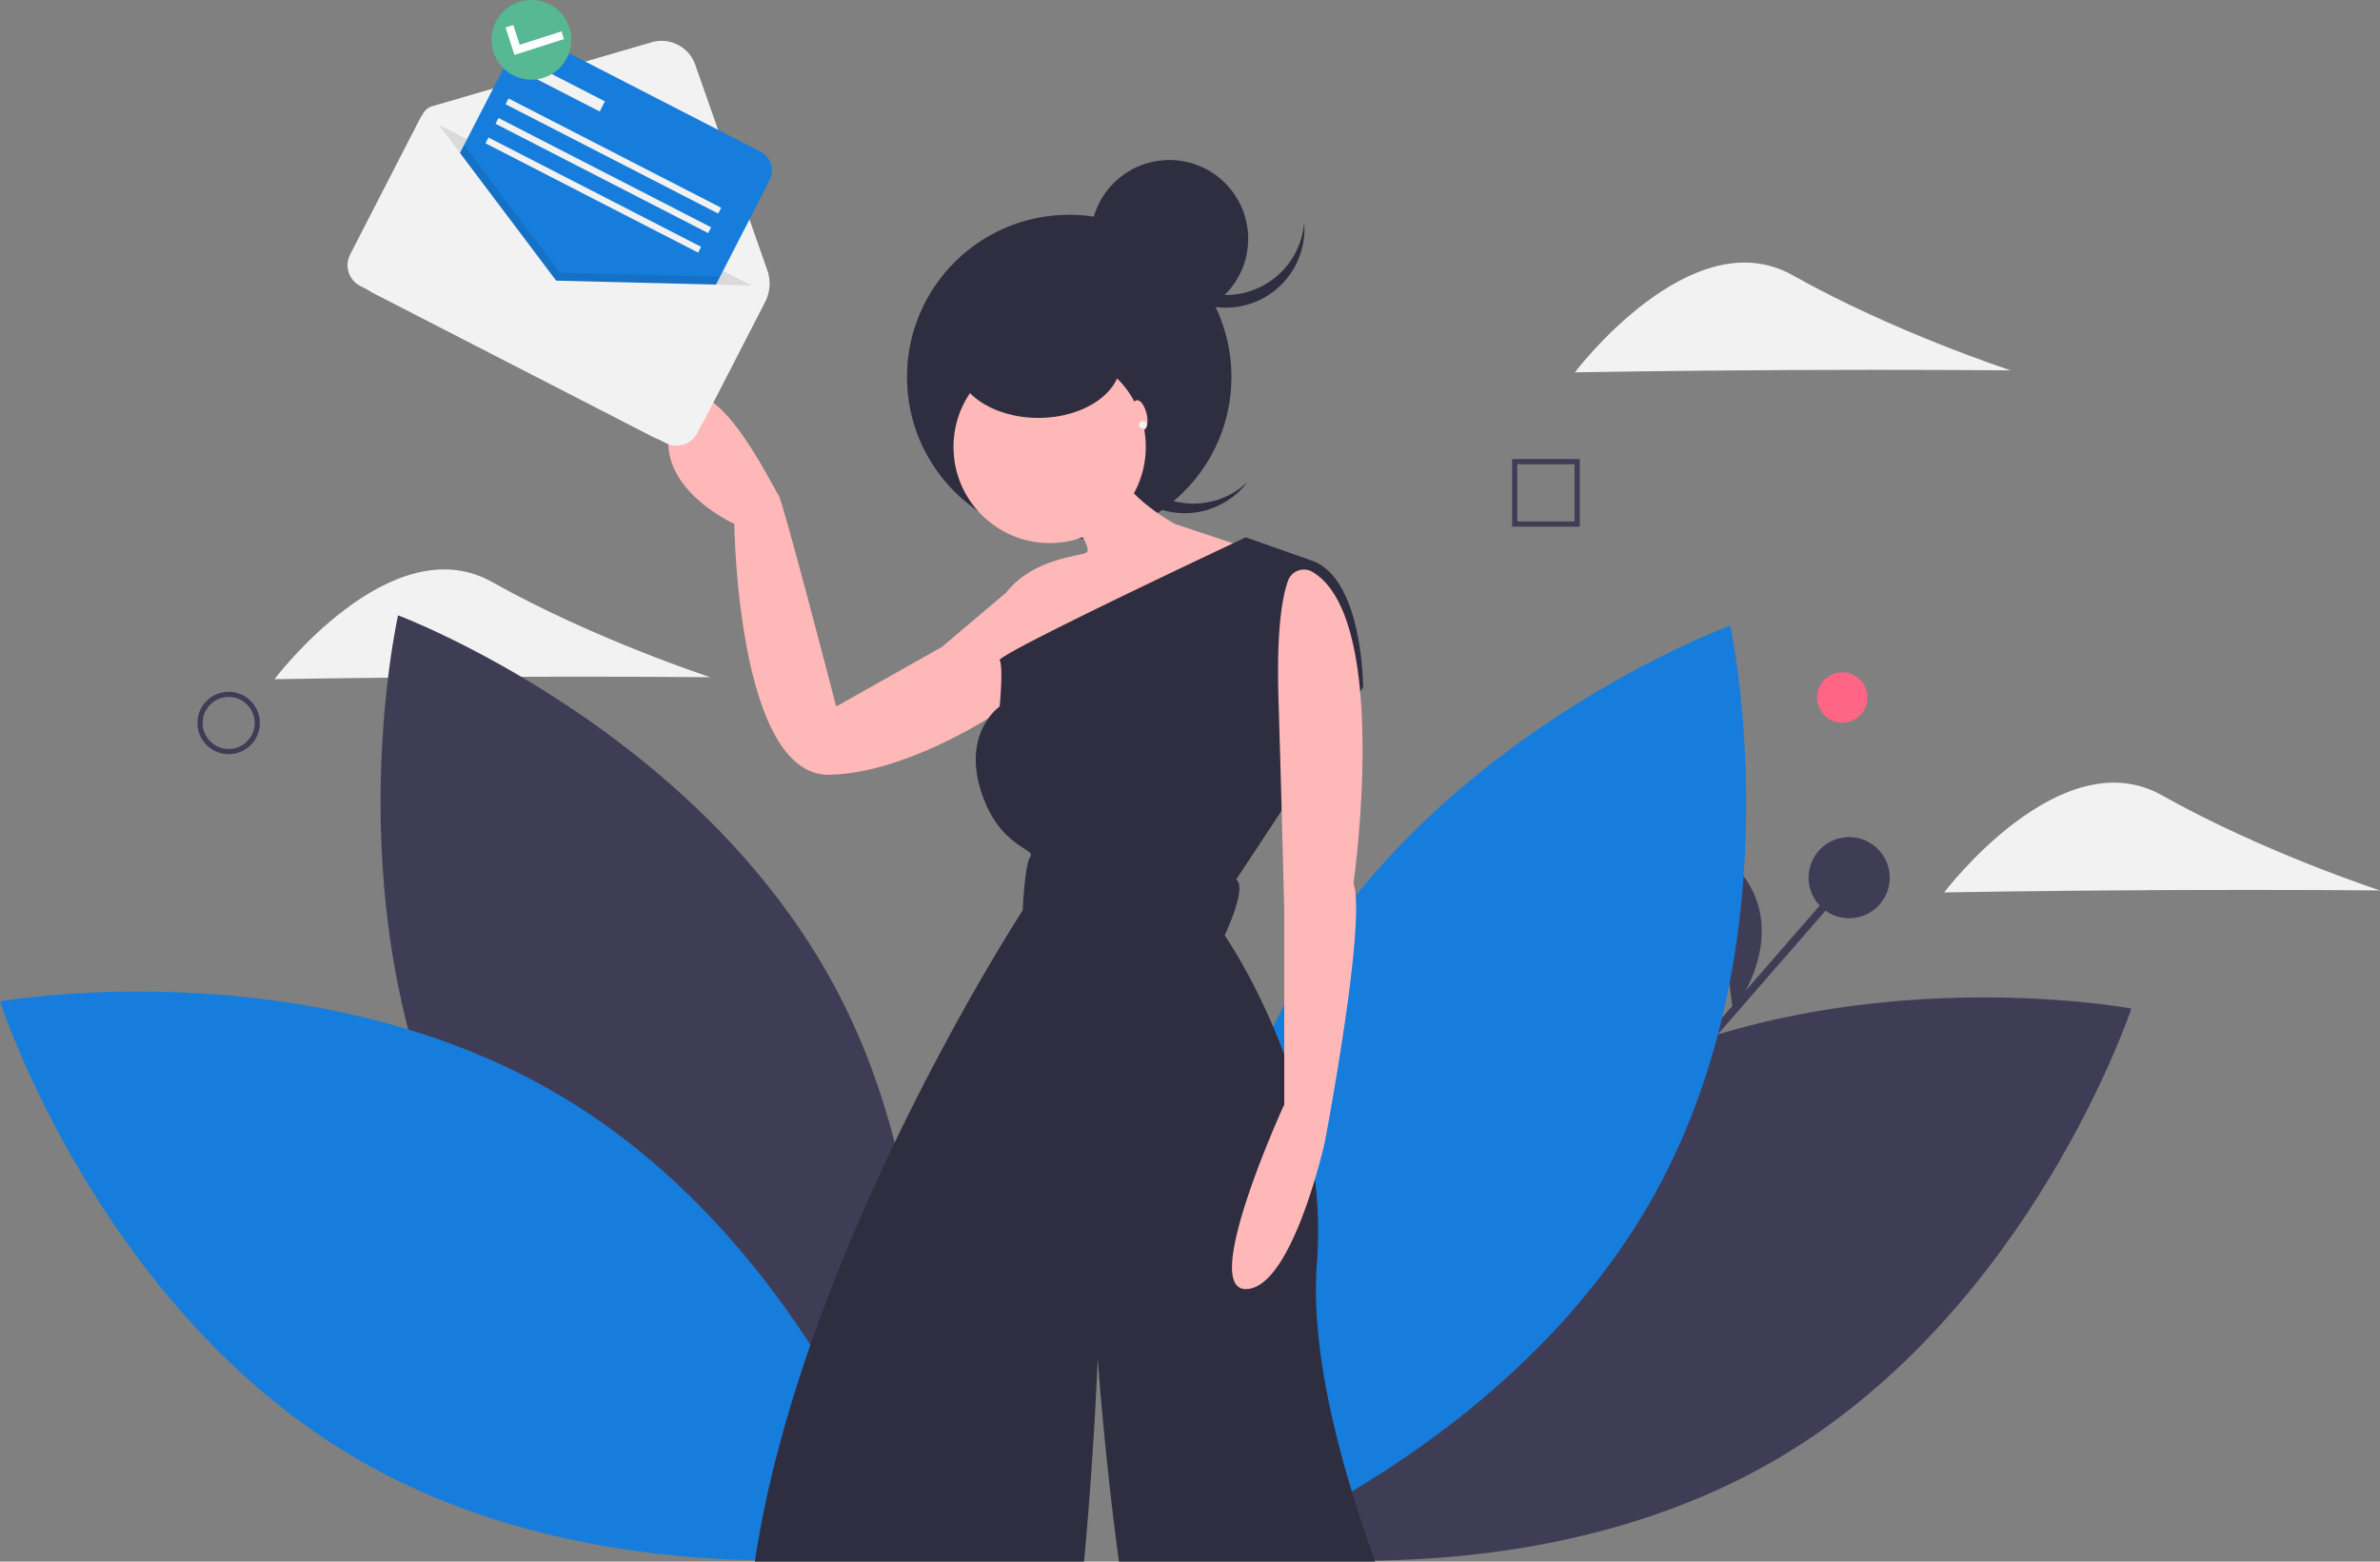 <svg xmlns="http://www.w3.org/2000/svg" id="be452e83-5912-4855-80f8-a79ecab91838" width="915.112" height="600.53"
     data-name="Layer 1" viewBox="0 0 915.112 600.53">
    <rect x="0" y="0" width="915.112" height="600.53" fill="#808080" stroke="none"/>
    <title>happy_news</title>
    <path fill="#f2f2f2"
          d="M331.917,410.029c-46.277.213-83.944.897-83.944.897s44.774-59.307,83.776-37.334,83.807,36.562,83.807,36.562S378.194,409.816,331.917,410.029Z"
          transform="translate(-142.444 -149.735)"/>
    <circle cx="708.362" cy="268.224" r="9.694" fill="#ff6584"/>
    <rect width="110.371" height="2.967" x="762.015" y="527.381" fill="#3f3d56"
          transform="translate(-260.753 648.087) rotate(-48.949)"/>
    <circle cx="710.999" cy="337.513" r="15.608" fill="#3f3d56"/>
    <path fill="#3f3d56" d="M808.77,538.547s29.813-37.63-8.319-63.444"
          transform="translate(-142.444 -149.735)"/>
    <path fill="#3f3d56"
          d="M322.299,604.622c53.69,99.57,167.638,142.313,167.638,142.313s26.901-118.691-26.789-218.261S295.51,386.361,295.51,386.361,268.61,505.053,322.299,604.622Z"
          transform="translate(-142.444 -149.735)"/>
    <path fill="#177ddc"
          d="M359.202,571.865c96.932,58.317,134.263,174.152,134.263,174.152s-119.826,21.283-216.758-37.034S142.444,534.83,142.444,534.83,262.27,513.547,359.202,571.865Z"
          transform="translate(-142.444 -149.735)"/>
    <path fill="#3f3d56"
          d="M744.876,572.689c-97.444,57.458-135.798,172.957-135.798,172.957s119.633,22.342,217.077-35.115,135.798-172.957,135.798-172.957S842.319,515.231,744.876,572.689Z"
          transform="translate(-142.444 -149.735)"/>
    <path fill="#177ddc"
          d="M779.02,608.312C724.452,707.403,610.13,749.137,610.13,749.137s-25.85-118.925,28.719-218.016S807.739,390.297,807.739,390.297,833.589,509.221,779.02,608.312Z"
          transform="translate(-142.444 -149.735)"/>
    <path fill="#2f2e41"
          d="M580.991,335.58a30.283,30.283,0,0,1-3.762-40.83c-.61.572-1.206,1.165-1.776,1.796a30.287,30.287,0,0,0,44.931,40.625c.571-.631,1.101-1.284,1.609-1.948A30.283,30.283,0,0,1,580.991,335.58Z"
          transform="translate(-142.444 -149.735)"/>
    <circle cx="411.114" cy="144.965" r="62.376" fill="#2f2e41"/>
    <path fill="#ffb8b8"
          d="M536.423,374.846l1.848-4.806L504.63,398.506,463.964,421.427s-20.703-79.853-22.181-81.331-28.096-57.671-39.926-31.054,22.921,42.144,22.921,42.144,1.109,97.228,36.599,96.489,79.483-32.902,80.222-35.86S536.423,374.846,536.423,374.846Z"
          transform="translate(-142.444 -149.735)"/>
    <circle cx="403.591" cy="171.876" r="36.969" fill="#ffb8b8"/>
    <path fill="#ffb8b8"
          d="M553.429,348.229s9.612,12.569,6.654,14.048-19.963,2.218-30.314,14.788,12.569,44.363,12.569,44.363l87.246-58.411-35.49-11.83s-24.399-13.309-23.66-27.357Z"
          transform="translate(-142.444 -149.735)"/>
    <path fill="#2f2e41"
          d="M671.193,750.265h-98.51c-5.58-40.8-8.16-78.19-8.16-78.19s-1.44,37.61-5.27,78.19h-126.56c17.94-120.16,102.99-250.46,102.99-250.46s.74-17.75,2.96-20.71c2.22-2.95-12.57-3.69-19.23-25.87-4.06-13.54-.41-22.4,3.06-27.24a19.572,19.572,0,0,1,4.34-4.56s1.48-15.52,0-17.74c-.19-.29,1.27-1.31,3.97-2.86,2.25-1.3,5.36-2.97,9.08-4.89,21.31-11.05,62.56-30.6,76.69-37.26,3.1-1.47,4.9-2.31,4.9-2.31l25.14,8.87c19.96,6.65,19.96,48.8,19.96,48.8l-1.13,1.72-30.17,45.7-17.5,26.52c4.44,2.95-4.43,21.44-4.43,21.44s12.64,18.16,22.92,45.88a208.67,208.67,0,0,1,11.81,47.85,163.687,163.687,0,0,1,.76,31.96C646.073,670.725,658.253,714.015,671.193,750.265Z"
          transform="translate(-142.444 -149.735)"/>
    <path fill="#ffb8b8"
          d="M646.947,369.593a6.459,6.459,0,0,0-9.247,3.458c-2.226,6.122-4.483,18.884-3.679,45.419,1.479,48.799,2.218,82.071,2.218,82.071v73.938s-32.533,70.98-14.788,70.98S651.766,589.265,651.766,589.265s16.266-85.028,11.091-99.816C662.857,489.45,677.45,387.293,646.947,369.593Z"
          transform="translate(-142.444 -149.735)"/>
    <ellipse cx="399.252" cy="139.073" fill="#2f2e41" rx="31.729" ry="21.633"/>
    <circle cx="449.638" cy="91.817" r="30.287" fill="#2f2e41"/>
    <path fill="#2f2e41"
          d="M613.716,263.185A30.283,30.283,0,0,1,583.542,235.422c-.069.833-.113,1.673-.113,2.524a30.287,30.287,0,0,0,60.573,0c0-.851-.044-1.691-.113-2.524A30.283,30.283,0,0,1,613.716,263.185Z"
          transform="translate(-142.444 -149.735)"/>
    <ellipse cx="580.786" cy="309.411" fill="#ffb8b8" rx="2.588" ry="5.915"
             transform="translate(-198.435 -6.343) rotate(-13.434)"/>
    <circle cx="439.451" cy="163.373" r="1.479" fill="#f2f2f2"/>
    <path fill="#3f3d56"
          d="M230.363,439.765a12,12,0,1,1,12-12A12.013,12.013,0,0,1,230.363,439.765Zm0-22a10,10,0,1,0,10,10A10.011,10.011,0,0,0,230.363,417.765Z"
          transform="translate(-142.444 -149.735)"/>
    <path fill="#3f3d56" d="M749.863,352.265h-26v-26h26Zm-24-2h22v-22h-22Z"
          transform="translate(-142.444 -149.735)"/>
    <path fill="#f2f2f2"
          d="M973.917,492.029c-46.277.213-83.944.897-83.944.897s44.774-59.307,83.776-37.334,83.807,36.562,83.807,36.562S1020.194,491.816,973.917,492.029Z"
          transform="translate(-142.444 -149.735)"/>
    <path fill="#f2f2f2"
          d="M831.917,292.029c-46.277.213-83.944.897-83.944.897s44.774-59.307,83.776-37.334,83.807,36.562,83.807,36.562S878.194,291.816,831.917,292.029Z"
          transform="translate(-142.444 -149.735)"/>
    <path fill="#f2f2f2"
          d="M393.271,317.634,286.265,262.61a14.878,14.878,0,0,1-6.427-20.034L305.046,193.55a5.894,5.894,0,0,1,3.592-2.963l84.342-24.592a13.723,13.723,0,0,1,16.791,8.634l27.711,79.047a15.406,15.406,0,0,1-.838,12.142l-23.339,45.388A14.878,14.878,0,0,1,393.271,317.634Z"
          transform="translate(-142.444 -149.735)"/>
    <path d="M397.522,298.204l-108.045-46.127c-3.481-1.79-.217.961,1.573-2.52l13.582-55.202,132.356,68.059-33.461,41.374C401.737,307.269,401.004,299.994,397.522,298.204Z"
          opacity=".1" transform="translate(-142.444 -149.735)"/>
    <path fill="none" stroke="#3f3d56" stroke-miterlimit="10" d="M306.138,191.086"
          transform="translate(-142.444 -149.735)"/>
    <rect width="110.684" height="110.684" x="312.24" y="180.347" fill="#177ddc" rx="8.186"
          transform="translate(-152.558 305.07) rotate(-62.787)"/>
    <polygon points="276.863 106.382 249.046 160.479 150.613 109.863 178.43 55.767 215.415 104.863 276.863 106.382"
             opacity=".1"/>
    <path fill="#f2f2f2"
          d="M356.286,257.656l-47.389-62.907a2.877,2.877,0,0,0-4.857.415l-26.966,52.442a8.984,8.984,0,0,0,3.881,12.097l117.49,60.415a8.984,8.984,0,0,0,12.097-3.881L437.047,264.694a3.511,3.511,0,0,0-3.035-5.115Z"
          transform="translate(-142.444 -149.735)"/>
    <rect width="30.954" height="4.377" x="344.793" y="181.399" fill="#f2f2f2"
          transform="translate(-18.614 -294.165) rotate(27.213)"/>
    <rect width="91.924" height="2.501" x="332.331" y="208.48" fill="#f2f2f2"
          transform="translate(-4.663 -299.513) rotate(27.213)"/>
    <rect width="91.924" height="2.501" x="328.471" y="215.988" fill="#f2f2f2"
          transform="translate(-1.657 -296.916) rotate(27.213)"/>
    <rect width="91.924" height="2.501" x="324.61" y="223.495" fill="#f2f2f2"
          transform="translate(1.348 -294.32) rotate(27.213)"/>
    <ellipse cx="346.908" cy="164.789" fill="#fff" rx="12.843" ry="12.819"
             transform="translate(-100.725 248.206) rotate(-62.787)"/>
    <path fill="#57b894"
          d="M353.781,151.421a15.321,15.321,0,1,0,6.619,20.631A15.366,15.366,0,0,0,353.781,151.421Zm-13.539,19.451-3.392-10.573,2.966-.951,2.444,7.618,16.078-5.158.951,2.966-19.047,6.1Z"
          transform="translate(-142.444 -149.735)"/>
</svg>
